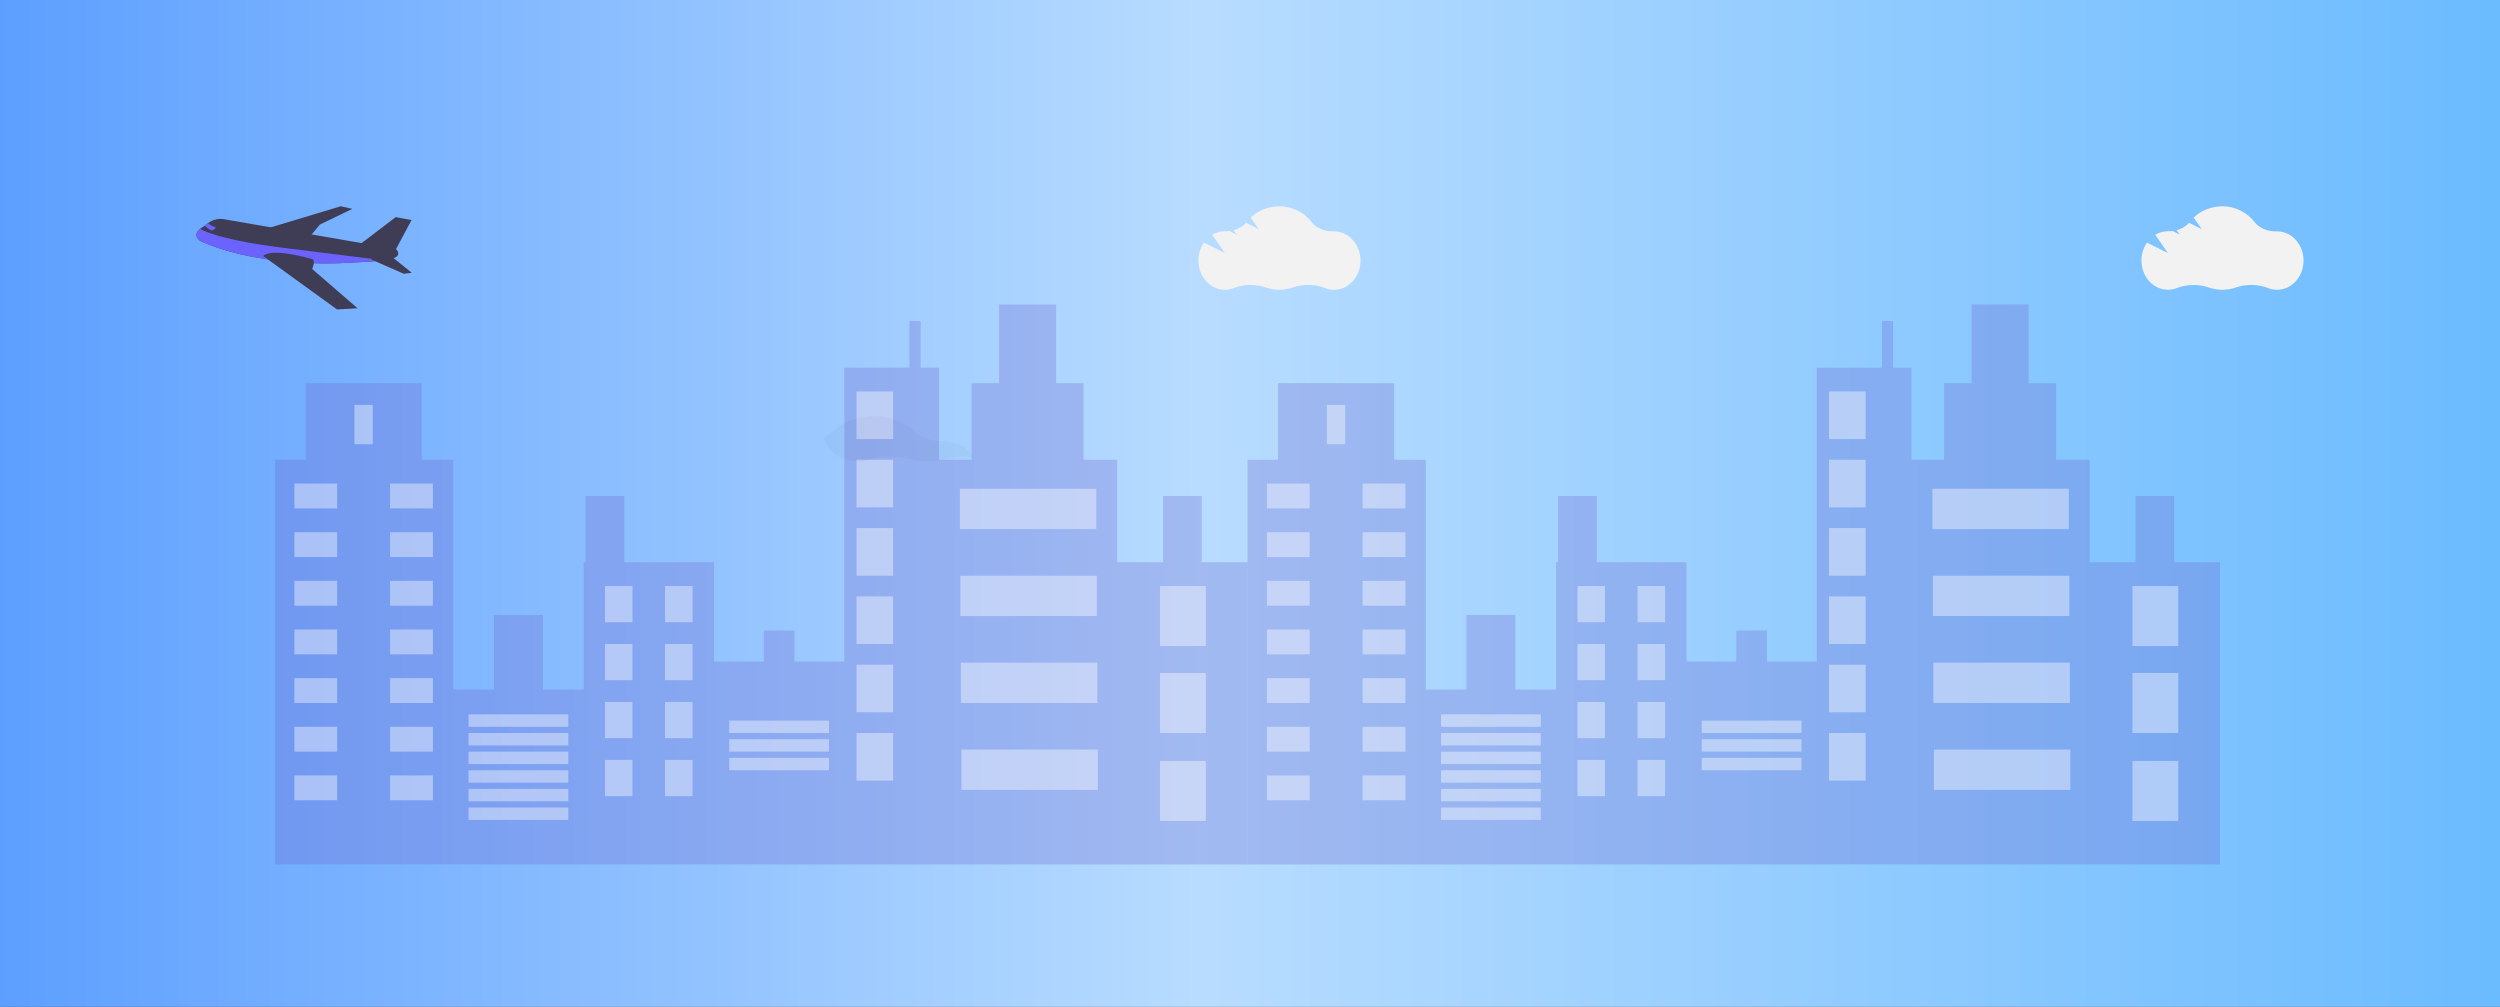<svg width="509" height="205" viewBox="0 0 509 205" fill="none" xmlns="http://www.w3.org/2000/svg">
<rect x="0" y="0" width="509" height="205" fill="#333333" stroke="none"/>
<rect width="509" height="205" fill="url(#paint0_linear)"/>
<path opacity="0.3" d="M244.67 114.469V100.983H236.792V114.469H227.462V93.608H220.62V78.015H215.022V62H203.412V78.015H197.814V93.608H191.179V74.854H187.447V65.371H185.166V74.854H171.897V134.699H161.738V128.377H155.518V134.699H145.359V114.469H127.114V100.983H119.236V114.469H118.821V140.388H110.528V125.216H100.576V140.388H92.283V93.608H85.856V78.015H62.22V93.608H56V176H92.283H118.821H145.359H171.897H191.179H227.462H254V114.469H244.67Z" fill="#6F69D1"/>
<path opacity="0.4" d="M68.647 98.455H59.939V103.512H68.647V98.455Z" fill="white"/>
<path opacity="0.4" d="M79.428 103.512H88.136V98.455H79.428V103.512Z" fill="white"/>
<path opacity="0.4" d="M68.647 108.359H59.939V113.416H68.647V108.359Z" fill="white"/>
<path opacity="0.4" d="M79.428 113.416H88.136V108.359H79.428V113.416Z" fill="white"/>
<path opacity="0.4" d="M68.647 118.262H59.939V123.32H68.647V118.262Z" fill="white"/>
<path opacity="0.4" d="M79.428 123.32H88.136V118.262H79.428V123.32Z" fill="white"/>
<path opacity="0.4" d="M68.647 128.166H59.939V133.224H68.647V128.166Z" fill="white"/>
<path opacity="0.4" d="M79.428 133.224H88.136V128.166H79.428V133.224Z" fill="white"/>
<path opacity="0.4" d="M68.647 138.07H59.939V143.128H68.647V138.07Z" fill="white"/>
<path opacity="0.4" d="M79.428 143.128H88.136V138.07H79.428V143.128Z" fill="white"/>
<path opacity="0.4" d="M68.647 147.974H59.939V153.031H68.647V147.974Z" fill="white"/>
<path opacity="0.4" d="M79.428 153.031H88.136V147.974H79.428V153.031Z" fill="white"/>
<path opacity="0.4" d="M68.647 157.878H59.939V162.935H68.647V157.878Z" fill="white"/>
<path opacity="0.4" d="M79.428 162.935H88.136V157.878H79.428V162.935Z" fill="white"/>
<path opacity="0.4" d="M115.711 145.445H95.393V147.974H115.711V145.445Z" fill="white"/>
<path opacity="0.4" d="M115.711 149.238H95.393V151.767H115.711V149.238Z" fill="white"/>
<path opacity="0.4" d="M115.711 153.031H95.393V155.56H115.711V153.031Z" fill="white"/>
<path opacity="0.4" d="M168.787 146.71H148.469V149.238H168.787V146.71Z" fill="white"/>
<path opacity="0.4" d="M168.787 150.503H148.469V153.031H168.787V150.503Z" fill="white"/>
<path opacity="0.4" d="M168.787 154.296H148.469V156.824H168.787V154.296Z" fill="white"/>
<path opacity="0.4" d="M115.711 156.824H95.393V159.353H115.711V156.824Z" fill="white"/>
<path opacity="0.4" d="M115.711 160.617H95.393V163.146H115.711V160.617Z" fill="white"/>
<path opacity="0.4" d="M115.711 164.41H95.393V166.939H115.711V164.41Z" fill="white"/>
<path opacity="0.4" d="M128.773 119.316H123.175V126.691H128.773V119.316Z" fill="white"/>
<path opacity="0.4" d="M135.407 126.691H141.005V119.316H135.407V126.691Z" fill="white"/>
<path opacity="0.4" d="M128.773 131.116H123.175V138.492H128.773V131.116Z" fill="white"/>
<path opacity="0.4" d="M135.407 138.492H141.005V131.116H135.407V138.492Z" fill="white"/>
<path opacity="0.4" d="M128.773 142.917H123.175V150.292H128.773V142.917Z" fill="white"/>
<path opacity="0.4" d="M135.407 150.292H141.005V142.917H135.407V150.292Z" fill="white"/>
<path opacity="0.4" d="M128.773 154.717H123.175V162.092H128.773V154.717Z" fill="white"/>
<path opacity="0.4" d="M135.407 162.093H141.005V154.717H135.407V162.093Z" fill="white"/>
<path opacity="0.4" d="M181.849 79.701H174.385V89.394H181.849V79.701Z" fill="white"/>
<path opacity="0.4" d="M181.849 93.608H174.385V103.301H181.849V93.608Z" fill="white"/>
<path opacity="0.4" d="M181.849 107.516H174.385V117.209H181.849V107.516Z" fill="white"/>
<path opacity="0.4" d="M181.849 121.423H174.385V131.116H181.849V121.423Z" fill="white"/>
<path opacity="0.4" d="M181.849 135.331H174.385V145.024H181.849V135.331Z" fill="white"/>
<path opacity="0.4" d="M181.849 149.238H174.385V158.932H181.849V149.238Z" fill="white"/>
<path opacity="0.4" d="M223.211 99.508H195.429V107.726H223.211V99.508Z" fill="white"/>
<path opacity="0.4" d="M223.315 117.209H195.533V125.427H223.315V117.209Z" fill="white"/>
<path opacity="0.4" d="M223.419 134.909H195.637V143.128H223.419V134.909Z" fill="white"/>
<path opacity="0.4" d="M223.522 152.61H195.74V160.828H223.522V152.61Z" fill="white"/>
<path opacity="0.4" d="M75.89 82.44H72.158V90.447H75.89V82.44Z" fill="white"/>
<path opacity="0.4" d="M245.5 119.316H236.17V131.538H245.5V119.316Z" fill="white"/>
<path opacity="0.4" d="M245.5 137.017H236.17V149.239H245.5V137.017Z" fill="white"/>
<path opacity="0.4" d="M245.5 154.928H236.17V167.15H245.5V154.928Z" fill="white"/>
<path opacity="0.3" d="M442.67 114.469V100.983H434.792V114.469H425.462V93.608H418.62V78.015H413.022V62H401.412V78.015H395.814V93.608H389.179V74.854H385.447V65.371H383.166V74.854H369.897V134.699H359.738V128.377H353.518V134.699H343.359V114.469H325.114V100.983H317.236V114.469H316.821V140.388H308.528V125.216H298.576V140.388H290.283V93.608H283.855V78.015H260.22V93.608H254V176H290.283H316.821H343.359H369.897H389.179H425.462H452V114.469H442.67Z" fill="#6F69D1"/>
<path opacity="0.4" d="M266.647 98.455H257.939V103.512H266.647V98.455Z" fill="white"/>
<path opacity="0.4" d="M277.428 103.512H286.136V98.455H277.428V103.512Z" fill="white"/>
<path opacity="0.4" d="M266.647 108.359H257.939V113.416H266.647V108.359Z" fill="white"/>
<path opacity="0.4" d="M277.428 113.416H286.136V108.359H277.428V113.416Z" fill="white"/>
<path opacity="0.4" d="M266.647 118.262H257.939V123.32H266.647V118.262Z" fill="white"/>
<path opacity="0.4" d="M277.428 123.32H286.136V118.262H277.428V123.32Z" fill="white"/>
<path opacity="0.4" d="M266.647 128.166H257.939V133.224H266.647V128.166Z" fill="white"/>
<path opacity="0.4" d="M277.428 133.224H286.136V128.166H277.428V133.224Z" fill="white"/>
<path opacity="0.4" d="M266.647 138.07H257.939V143.127H266.647V138.07Z" fill="white"/>
<path opacity="0.4" d="M277.428 143.127H286.136V138.07H277.428V143.127Z" fill="white"/>
<path opacity="0.4" d="M266.647 147.974H257.939V153.031H266.647V147.974Z" fill="white"/>
<path opacity="0.4" d="M277.428 153.031H286.136V147.974H277.428V153.031Z" fill="white"/>
<path opacity="0.4" d="M266.647 157.878H257.939V162.935H266.647V157.878Z" fill="white"/>
<path opacity="0.4" d="M277.428 162.935H286.136V157.878H277.428V162.935Z" fill="white"/>
<path opacity="0.4" d="M313.711 145.445H293.393V147.974H313.711V145.445Z" fill="white"/>
<path opacity="0.4" d="M313.711 149.238H293.393V151.767H313.711V149.238Z" fill="white"/>
<path opacity="0.4" d="M313.711 153.031H293.393V155.56H313.711V153.031Z" fill="white"/>
<path opacity="0.4" d="M366.787 146.71H346.469V149.238H366.787V146.71Z" fill="white"/>
<path opacity="0.4" d="M366.787 150.503H346.469V153.031H366.787V150.503Z" fill="white"/>
<path opacity="0.4" d="M366.787 154.296H346.469V156.824H366.787V154.296Z" fill="white"/>
<path opacity="0.4" d="M313.711 156.824H293.393V159.353H313.711V156.824Z" fill="white"/>
<path opacity="0.4" d="M313.711 160.617H293.393V163.146H313.711V160.617Z" fill="white"/>
<path opacity="0.4" d="M313.711 164.41H293.393V166.939H313.711V164.41Z" fill="white"/>
<path opacity="0.4" d="M326.773 119.316H321.175V126.691H326.773V119.316Z" fill="white"/>
<path opacity="0.4" d="M333.407 126.691H339.005V119.316H333.407V126.691Z" fill="white"/>
<path opacity="0.4" d="M326.773 131.116H321.175V138.492H326.773V131.116Z" fill="white"/>
<path opacity="0.4" d="M333.407 138.492H339.005V131.116H333.407V138.492Z" fill="white"/>
<path opacity="0.4" d="M326.773 142.917H321.175V150.292H326.773V142.917Z" fill="white"/>
<path opacity="0.4" d="M333.407 150.292H339.005V142.917H333.407V150.292Z" fill="white"/>
<path opacity="0.4" d="M326.773 154.717H321.175V162.092H326.773V154.717Z" fill="white"/>
<path opacity="0.4" d="M333.407 162.093H339.005V154.717H333.407V162.093Z" fill="white"/>
<path opacity="0.4" d="M379.85 79.701H372.386V89.394H379.85V79.701Z" fill="white"/>
<path opacity="0.4" d="M379.85 93.608H372.386V103.301H379.85V93.608Z" fill="white"/>
<path opacity="0.4" d="M379.85 107.516H372.386V117.209H379.85V107.516Z" fill="white"/>
<path opacity="0.4" d="M379.85 121.423H372.386V131.116H379.85V121.423Z" fill="white"/>
<path opacity="0.4" d="M379.85 135.331H372.386V145.024H379.85V135.331Z" fill="white"/>
<path opacity="0.4" d="M379.85 149.238H372.386V158.932H379.85V149.238Z" fill="white"/>
<path opacity="0.4" d="M421.212 99.508H393.43V107.726H421.212V99.508Z" fill="white"/>
<path opacity="0.4" d="M421.315 117.209H393.533V125.427H421.315V117.209Z" fill="white"/>
<path opacity="0.4" d="M421.419 134.91H393.637V143.128H421.419V134.91Z" fill="white"/>
<path opacity="0.4" d="M421.522 152.61H393.74V160.828H421.522V152.61Z" fill="white"/>
<path opacity="0.4" d="M273.89 82.44H270.158V90.447H273.89V82.44Z" fill="white"/>
<path opacity="0.4" d="M443.5 119.316H434.17V131.538H443.5V119.316Z" fill="white"/>
<path opacity="0.4" d="M443.5 137.017H434.17V149.239H443.5V137.017Z" fill="white"/>
<path opacity="0.4" d="M443.5 154.928H434.17V167.15H443.5V154.928Z" fill="white"/>
<path d="M80.207 52.545C79.75 52.725 78.948 52.874 78.019 52.993C75.493 53.319 72.032 53.434 72.032 53.434C72.032 53.434 54.24 55.018 40.905 49.127C40.905 49.127 38.966 48.036 40.765 46.567C41.042 46.347 41.337 46.154 41.645 45.99L41.667 45.967C41.872 45.764 42.093 45.581 42.328 45.42C43.019 44.941 44.185 44.372 45.605 44.63L80.628 50.71C80.628 50.71 81.907 51.87 80.207 52.545Z" fill="#3F3D56"/>
<path d="M73.228 49.789L80.56 44.205L83.792 44.805L80.628 50.71C80.628 50.71 73.313 50.773 73.228 49.789Z" fill="#3F3D56"/>
<path d="M54.77 46.396L69.375 42L71.729 42.528L65.132 45.714L63.07 48.19L54.77 46.396Z" fill="#3F3D56"/>
<path d="M78.019 52.993C75.493 53.319 72.032 53.434 72.032 53.434C72.032 53.434 54.24 55.018 40.905 49.127C40.905 49.127 38.966 48.036 40.765 46.567L40.771 46.594C40.771 46.594 43.648 48.681 57.396 50.424L78.019 52.993Z" fill="#6C63FF"/>
<path d="M75.671 52.873L82.2 55.734L83.84 55.539L79.935 52.388C79.935 52.388 75.211 51.306 75.671 52.873Z" fill="#3F3D56"/>
<path d="M43.139 46.9C42.828 46.905 42.114 46.344 41.67 45.967C41.875 45.764 42.096 45.581 42.331 45.42C42.689 45.715 43.325 46.192 43.679 46.173C44.19 46.15 43.608 46.89 43.139 46.9Z" fill="#6C63FF"/>
<path d="M72.801 62.764L68.609 63L56.822 54.469L54.634 52.885L53.572 52.116C55.566 50.308 63.7 52.801 63.7 52.801C63.856 52.942 63.906 53.176 63.899 53.435C63.885 53.92 63.673 54.49 63.591 54.695C63.571 54.745 63.559 54.771 63.559 54.771L72.801 62.764Z" fill="#3F3D56"/>
<path d="M245.121 49.392L249.397 51.53L246.804 47.81C247.537 47.345 248.446 47.088 249.386 47.079H249.452C249.749 47.081 250.047 47.064 250.34 47.026L251.786 47.749L251.168 46.878C252.194 46.595 253.08 46.063 253.7 45.358L256.288 46.665L254.633 44.317C255.321 43.614 256.199 43.042 257.203 42.641C258.207 42.24 259.312 42.021 260.437 42C263.129 42 265.529 43.263 267.058 45.236C267.518 45.828 268.169 46.314 268.944 46.642C269.72 46.97 270.592 47.13 271.472 47.105H271.615C274.589 47.105 277 49.77 277 53.055C277 56.339 274.589 59 271.615 59C270.961 58.998 270.317 58.871 269.739 58.63C268.726 58.241 267.619 58.03 266.492 58.013C265.366 57.995 264.249 58.172 263.218 58.53C262.349 58.834 261.409 58.992 260.459 58.992C259.509 58.992 258.569 58.834 257.7 58.53C256.677 58.179 255.571 58.007 254.456 58.024C253.341 58.041 252.244 58.248 251.24 58.63C250.666 58.864 250.031 58.988 249.386 58.991C246.412 58.991 244.001 56.33 244.001 53.046C243.98 51.773 244.365 50.516 245.121 49.392V49.392Z" fill="#F2F2F2"/>
<path opacity="0.03" d="M198.252 93.097C196.26 92.863 194.2 93 192.337 93.492C191.223 93.794 190.02 93.951 188.803 93.952C187.584 93.949 186.38 93.788 185.269 93.479C183.947 93.124 182.516 92.949 181.073 92.967C179.631 92.985 178.212 93.195 176.915 93.583C176.177 93.824 175.355 93.951 174.519 93.952C171.134 93.952 168.314 91.855 167.727 89.094C168.402 88.79 168.978 88.41 169.423 87.974C171.402 86.007 174.477 84.748 177.904 84.748C181.332 84.748 184.393 85.994 186.386 87.935C186.977 88.522 187.804 89.005 188.789 89.338C189.773 89.67 190.881 89.84 192.004 89.832H192.096C194.761 89.832 197.114 91.161 198.252 93.097Z" fill="black"/>
<path d="M437.121 49.392L441.397 51.53L438.804 47.81C439.537 47.345 440.446 47.088 441.386 47.079H441.452C441.749 47.081 442.047 47.064 442.34 47.026L443.786 47.749L443.168 46.878C444.194 46.595 445.08 46.063 445.7 45.358L448.288 46.665L446.633 44.317C447.321 43.614 448.199 43.042 449.203 42.641C450.207 42.24 451.312 42.021 452.437 42C455.129 42 457.529 43.263 459.058 45.236C459.518 45.828 460.169 46.314 460.944 46.642C461.72 46.97 462.592 47.13 463.472 47.105H463.615C466.589 47.105 469 49.77 469 53.055C469 56.339 466.589 59 463.615 59C462.961 58.998 462.317 58.871 461.739 58.63C460.726 58.241 459.619 58.03 458.492 58.013C457.366 57.995 456.249 58.172 455.218 58.53C454.349 58.834 453.409 58.992 452.459 58.992C451.509 58.992 450.569 58.834 449.7 58.53C448.677 58.179 447.571 58.007 446.456 58.024C445.341 58.041 444.244 58.248 443.24 58.63C442.666 58.864 442.031 58.988 441.386 58.991C438.412 58.991 436.001 56.33 436.001 53.046C435.98 51.773 436.365 50.516 437.121 49.392V49.392Z" fill="#F2F2F2"/>
<defs>
<linearGradient id="paint0_linear" x1="0" y1="102.5" x2="509" y2="102.5" gradientUnits="userSpaceOnUse">
<stop stop-color="#5D9FFF"/>
<stop offset="0.48" stop-color="#B8DCFF"/>
<stop offset="1" stop-color="#6BBBFF"/>
</linearGradient>
</defs>
</svg>
